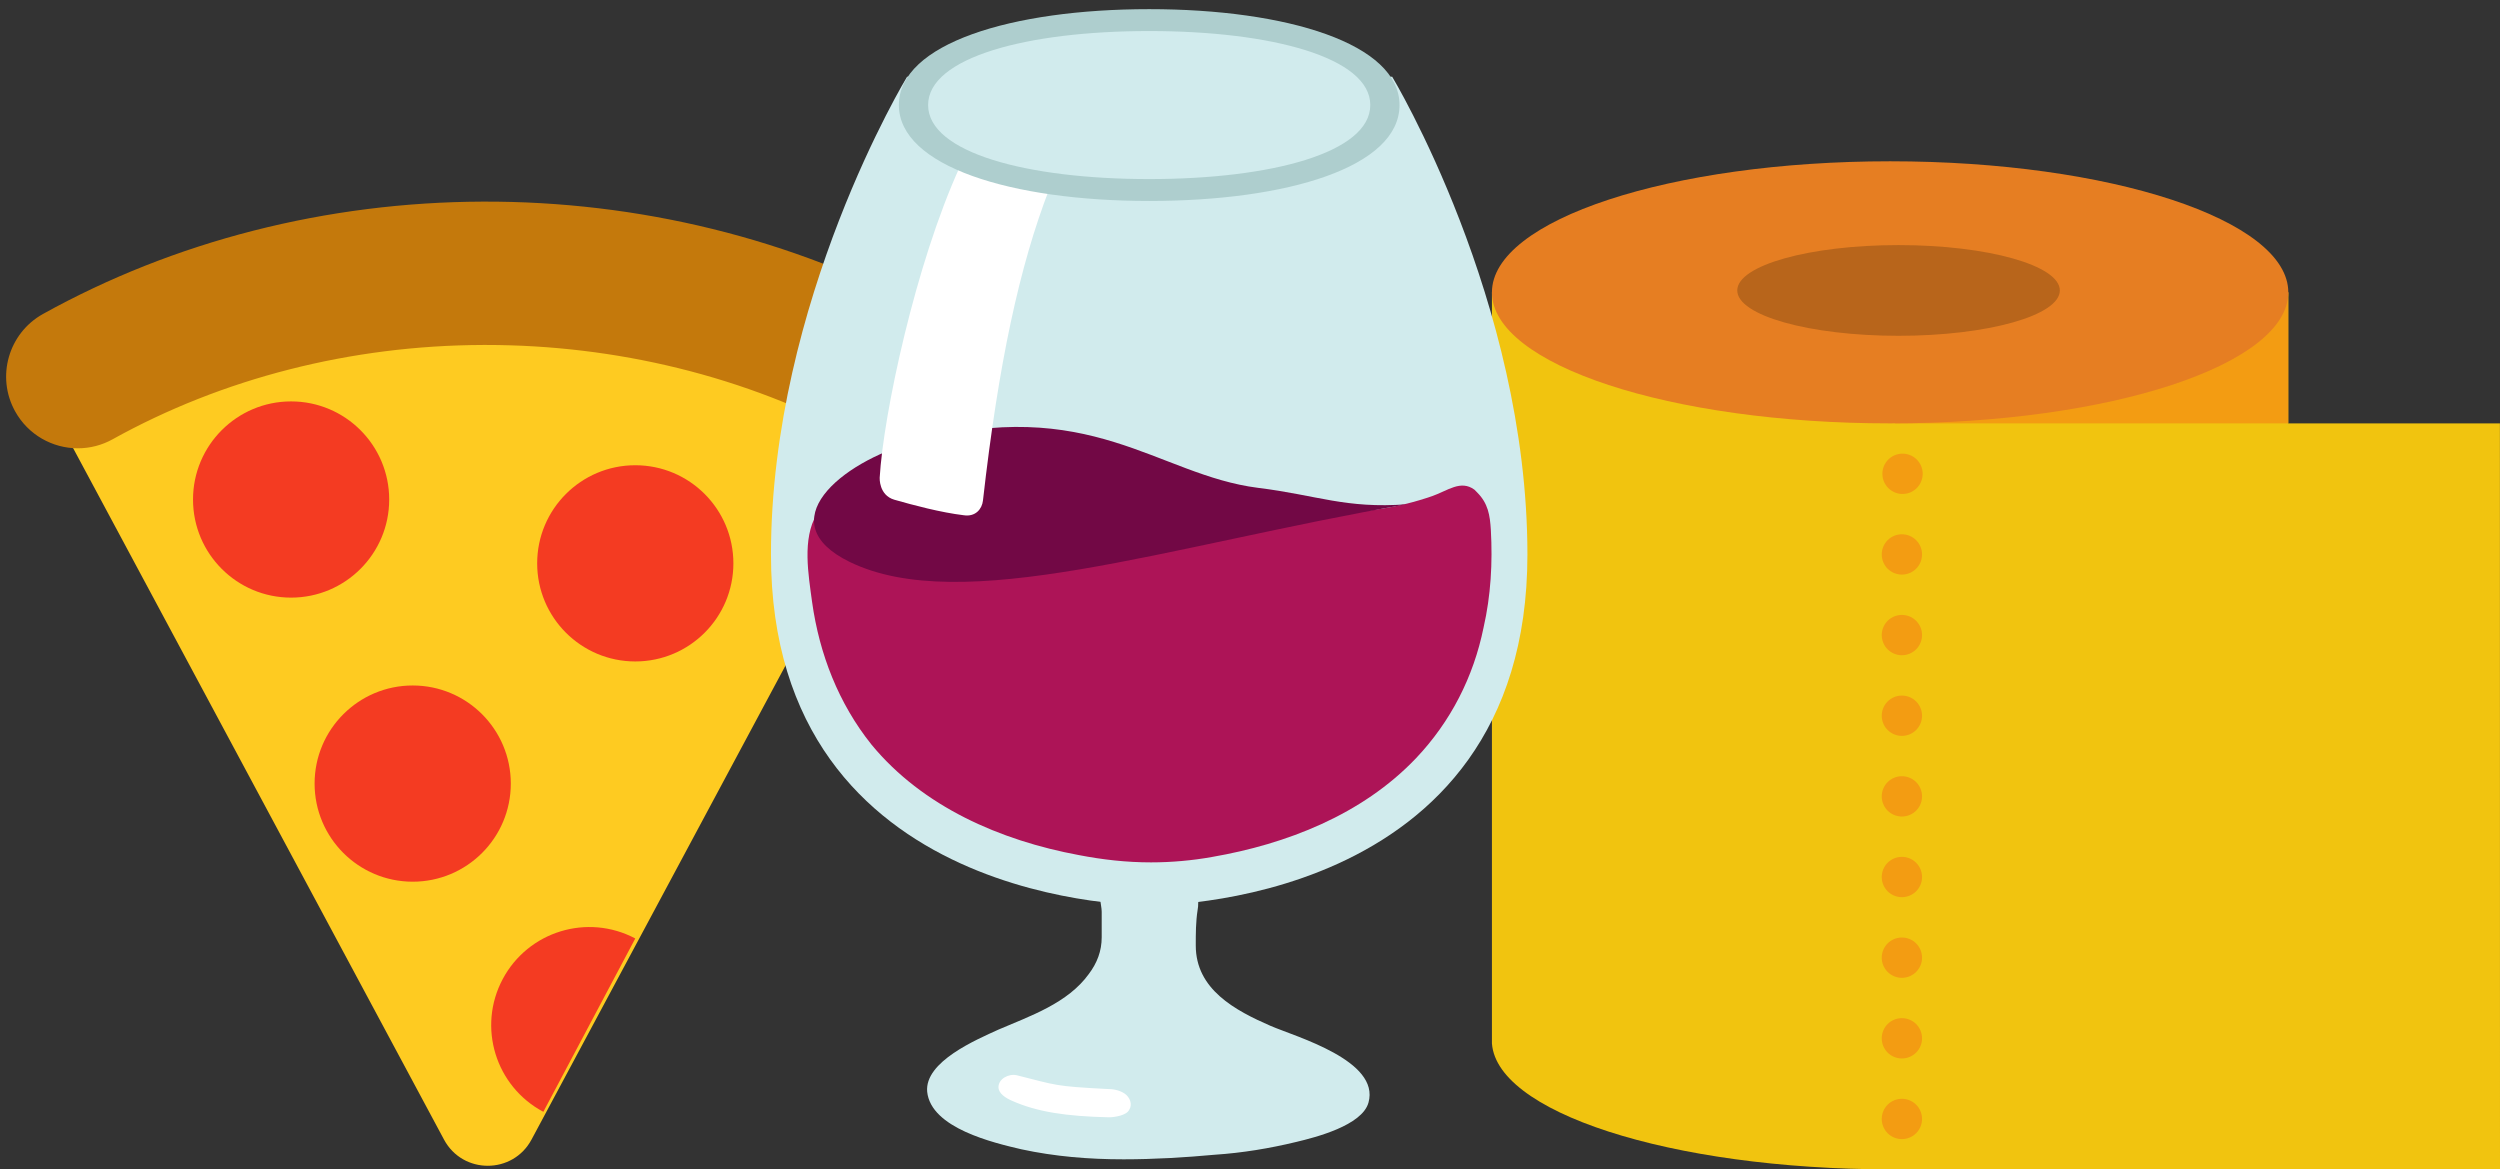 <svg width="62" height="29" viewBox="0 0 62 29" fill="none" xmlns="http://www.w3.org/2000/svg">
<rect x="0" y="0" width="62" height="29" fill="#333333" stroke="none"/>
<g clip-path="url(#clip0)">
<path d="M2.419 8.404L11.773 6.771L21.763 8.404C22.694 8.404 23.289 9.397 22.849 10.218L13.182 28.261C12.718 29.128 11.475 29.128 11.011 28.261L1.333 10.218C0.893 9.397 1.487 8.404 2.419 8.404Z" fill="#FECB21"/>
<path d="M12.668 19.433C12.668 20.777 11.579 21.866 10.235 21.866C8.892 21.866 7.802 20.777 7.802 19.433C7.802 18.089 8.892 17 10.235 17C11.579 17 12.668 18.089 12.668 19.433ZM15.755 23.274C14.568 22.645 13.096 23.097 12.466 24.284C11.836 25.471 12.288 26.943 13.475 27.573L15.755 23.274ZM15.755 11.538C14.412 11.538 13.322 12.627 13.322 13.971C13.322 15.315 14.412 16.404 15.755 16.404C17.099 16.404 18.188 15.315 18.188 13.971C18.188 12.627 17.099 11.538 15.755 11.538ZM7.219 9.955C5.876 9.955 4.787 11.045 4.787 12.388C4.787 13.732 5.876 14.821 7.219 14.821C8.563 14.821 9.652 13.732 9.652 12.388C9.652 11.045 8.563 9.955 7.219 9.955Z" fill="#F43B22"/>
<path d="M1.931 11.118C1.307 11.118 0.701 10.788 0.376 10.203C-0.101 9.345 0.209 8.263 1.067 7.786C2.689 6.886 4.446 6.19 6.288 5.72C8.132 5.249 10.045 5.007 11.973 5C13.894 4.993 15.81 5.221 17.662 5.676C19.552 6.14 21.356 6.837 23.025 7.745C23.887 8.215 24.206 9.294 23.736 10.156C23.267 11.018 22.188 11.337 21.326 10.867C19.924 10.105 18.407 9.519 16.814 9.128C15.265 8.748 13.664 8.555 12.055 8.555L11.985 8.555C10.349 8.56 8.728 8.765 7.168 9.164C5.621 9.559 4.149 10.141 2.793 10.894C2.529 11.041 2.233 11.118 1.931 11.118Z" fill="#C4790C"/>
</g>
<g clip-path="url(#clip1)">
<path fill-rule="evenodd" clip-rule="evenodd" d="M56.748 10.5H61.998L62 29H46.966V28.999L46.877 29C41.42 29 36.997 27.567 36.997 25.8L36.998 7.25H56.748V10.5Z" fill="#F1C40F"/>
<path d="M47 7.25H56.75V10.5H47V7.25Z" fill="#F39C12"/>
<path d="M46.875 10.5C52.329 10.5 56.75 9.045 56.75 7.25C56.75 5.455 52.329 4 46.875 4C41.421 4 37 5.455 37 7.25C37 9.045 41.421 10.5 46.875 10.5Z" fill="#E67E22"/>
<path opacity="0.2" d="M47.084 8.328C49.293 8.328 51.084 7.824 51.084 7.203C51.084 6.582 49.293 6.078 47.084 6.078C44.874 6.078 43.084 6.582 43.084 7.203C43.084 7.824 44.874 8.328 47.084 8.328Z" fill="black"/>
<path fill-rule="evenodd" clip-rule="evenodd" d="M47.167 27.25C47.034 27.25 46.907 27.303 46.813 27.396C46.72 27.49 46.667 27.617 46.667 27.75C46.667 27.883 46.72 28.01 46.813 28.104C46.907 28.197 47.034 28.25 47.167 28.25C47.3 28.25 47.427 28.197 47.52 28.104C47.614 28.01 47.667 27.883 47.667 27.75C47.667 27.617 47.614 27.49 47.52 27.396C47.427 27.303 47.3 27.25 47.167 27.25ZM47.167 25.25C47.034 25.25 46.907 25.303 46.813 25.396C46.72 25.49 46.667 25.617 46.667 25.75C46.667 25.883 46.72 26.01 46.813 26.104C46.907 26.197 47.034 26.25 47.167 26.25C47.3 26.25 47.427 26.197 47.52 26.104C47.614 26.01 47.667 25.883 47.667 25.75C47.667 25.617 47.614 25.49 47.52 25.396C47.427 25.303 47.3 25.25 47.167 25.25ZM47.167 23.25C47.034 23.25 46.907 23.303 46.813 23.396C46.72 23.49 46.667 23.617 46.667 23.75C46.667 23.883 46.72 24.01 46.813 24.104C46.907 24.197 47.034 24.25 47.167 24.25C47.3 24.25 47.427 24.197 47.52 24.104C47.614 24.01 47.667 23.883 47.667 23.75C47.667 23.617 47.614 23.49 47.52 23.396C47.427 23.303 47.3 23.25 47.167 23.25ZM47.167 21.25C47.034 21.25 46.907 21.303 46.813 21.396C46.72 21.49 46.667 21.617 46.667 21.75C46.667 21.883 46.72 22.01 46.813 22.104C46.907 22.197 47.034 22.25 47.167 22.25C47.3 22.25 47.427 22.197 47.52 22.104C47.614 22.01 47.667 21.883 47.667 21.75C47.667 21.617 47.614 21.49 47.52 21.396C47.427 21.303 47.3 21.25 47.167 21.25ZM47.167 17.25C47.034 17.25 46.907 17.303 46.813 17.396C46.72 17.49 46.667 17.617 46.667 17.75C46.667 17.883 46.72 18.01 46.813 18.104C46.907 18.197 47.034 18.25 47.167 18.25C47.3 18.25 47.427 18.197 47.52 18.104C47.614 18.01 47.667 17.883 47.667 17.75C47.667 17.617 47.614 17.49 47.52 17.396C47.427 17.303 47.3 17.25 47.167 17.25ZM47.167 15.25C47.034 15.25 46.907 15.303 46.813 15.396C46.72 15.49 46.667 15.617 46.667 15.75C46.667 15.883 46.72 16.01 46.813 16.104C46.907 16.197 47.034 16.25 47.167 16.25C47.3 16.25 47.427 16.197 47.52 16.104C47.614 16.01 47.667 15.883 47.667 15.75C47.667 15.617 47.614 15.49 47.52 15.396C47.427 15.303 47.3 15.25 47.167 15.25ZM47.167 12.25C47.234 12.252 47.301 12.241 47.363 12.217C47.426 12.192 47.483 12.156 47.531 12.109C47.579 12.063 47.617 12.007 47.643 11.945C47.669 11.883 47.683 11.817 47.683 11.75C47.683 11.683 47.669 11.617 47.643 11.555C47.617 11.494 47.579 11.438 47.531 11.391C47.483 11.345 47.426 11.308 47.363 11.284C47.301 11.26 47.234 11.248 47.167 11.251C47.037 11.255 46.914 11.309 46.824 11.402C46.733 11.496 46.683 11.62 46.683 11.75C46.683 11.88 46.733 12.005 46.824 12.098C46.914 12.191 47.037 12.246 47.167 12.25ZM47.167 13.25C47.034 13.25 46.907 13.303 46.813 13.396C46.72 13.49 46.667 13.617 46.667 13.75C46.667 13.883 46.72 14.01 46.813 14.104C46.907 14.197 47.034 14.25 47.167 14.25C47.3 14.25 47.427 14.197 47.52 14.104C47.614 14.01 47.667 13.883 47.667 13.75C47.667 13.617 47.614 13.49 47.52 13.396C47.427 13.303 47.3 13.25 47.167 13.25ZM47.167 19.25C47.034 19.25 46.907 19.303 46.813 19.396C46.72 19.49 46.667 19.617 46.667 19.75C46.667 19.883 46.72 20.01 46.813 20.104C46.907 20.197 47.034 20.25 47.167 20.25C47.3 20.25 47.427 20.197 47.52 20.104C47.614 20.01 47.667 19.883 47.667 19.75C47.667 19.617 47.614 19.49 47.52 19.396C47.427 19.303 47.3 19.25 47.167 19.25Z" fill="#F39C12"/>
</g>
<path d="M29.859 21.863L27.367 22.022C27.209 22.158 27.322 22.43 27.322 22.611V23.245C27.322 23.585 27.209 23.88 27.005 24.152C26.484 24.877 25.555 25.194 24.762 25.534C24.218 25.783 22.927 26.327 22.994 27.074C23.085 27.98 24.648 28.343 25.328 28.502C26.166 28.683 27.005 28.751 27.866 28.751C28.613 28.751 29.384 28.706 30.131 28.637C30.811 28.592 31.491 28.479 32.148 28.32C32.623 28.207 33.779 27.913 33.938 27.346C34.232 26.304 32.148 25.715 31.513 25.443C30.63 25.058 29.655 24.537 29.655 23.449C29.655 23.155 29.655 22.86 29.701 22.566C29.746 22.362 29.655 21.977 29.859 21.863Z" fill="#D1EBED"/>
<path d="M34.526 1.903C34.526 1.903 37.88 7.454 37.88 13.752C37.88 22.588 28.5 22.452 28.5 22.452C28.5 22.452 19.12 22.566 19.12 13.752C19.12 7.454 22.496 1.903 22.496 1.903H34.526Z" fill="#D1EBED"/>
<path d="M36.566 12.144C36.226 11.895 35.908 12.166 35.523 12.302C33.824 12.891 32.125 12.801 30.426 12.28C28.772 11.759 27.209 11.102 25.487 10.92C24.377 10.807 23.244 10.92 22.201 11.328C21.431 11.623 20.683 12.008 20.253 12.755C19.891 13.367 20.049 14.251 20.14 14.931C20.321 16.222 20.797 17.445 21.612 18.465C22.881 20.006 24.807 20.844 26.755 21.206C27.345 21.32 27.933 21.387 28.545 21.387C29.044 21.387 29.565 21.342 30.063 21.252C31.898 20.934 33.779 20.209 35.116 18.805C35.977 17.898 36.543 16.788 36.792 15.565C36.973 14.772 37.019 13.956 36.973 13.141C36.951 12.778 36.905 12.484 36.633 12.212L36.566 12.144Z" fill="#AD1457"/>
<path d="M34.889 12.506C28.908 13.548 23.855 15.293 21.069 13.934C19.075 12.959 20.842 11.464 22.655 10.966C27.027 9.765 28.704 11.781 31.196 12.098C32.669 12.28 33.371 12.62 34.889 12.506Z" fill="#720845"/>
<path d="M22.179 12.393C22.655 12.529 23.334 12.71 23.901 12.778C24.195 12.823 24.354 12.62 24.377 12.416C24.762 9.017 25.283 6.593 26.03 4.667C25.509 4.554 23.833 4.055 23.81 4.123C22.7 6.548 21.907 10.286 21.816 11.849C21.816 11.849 21.794 12.28 22.179 12.393Z" fill="white"/>
<path d="M34.708 2.605C34.708 4.146 31.921 4.984 28.5 4.984C25.079 4.984 22.292 4.123 22.292 2.605C22.292 1.087 25.079 0.227 28.5 0.227C31.921 0.227 34.708 1.087 34.708 2.605Z" fill="#AECECE"/>
<path d="M33.983 2.605C33.983 3.784 31.536 4.441 28.5 4.441C25.464 4.441 23.017 3.784 23.017 2.605C23.017 1.427 25.464 0.77 28.5 0.77C31.536 0.77 33.983 1.427 33.983 2.605Z" fill="#D1EBED"/>
<path d="M25.215 26.666C25.011 26.621 24.762 26.757 24.762 26.961C24.762 27.119 24.943 27.233 25.102 27.301C25.713 27.573 26.438 27.686 27.503 27.709C27.639 27.709 27.934 27.663 28.002 27.527C28.092 27.391 28.024 27.21 27.888 27.119C27.752 27.029 27.594 27.006 27.435 27.006C26.144 26.938 26.212 26.916 25.215 26.666Z" fill="white"/>
<defs>
<clipPath id="clip0">
<rect y="5" width="24" height="24" fill="white"/>
</clipPath>
<clipPath id="clip1">
<rect x="37" y="4" width="25" height="25" fill="white"/>
</clipPath>
</defs>
</svg>
